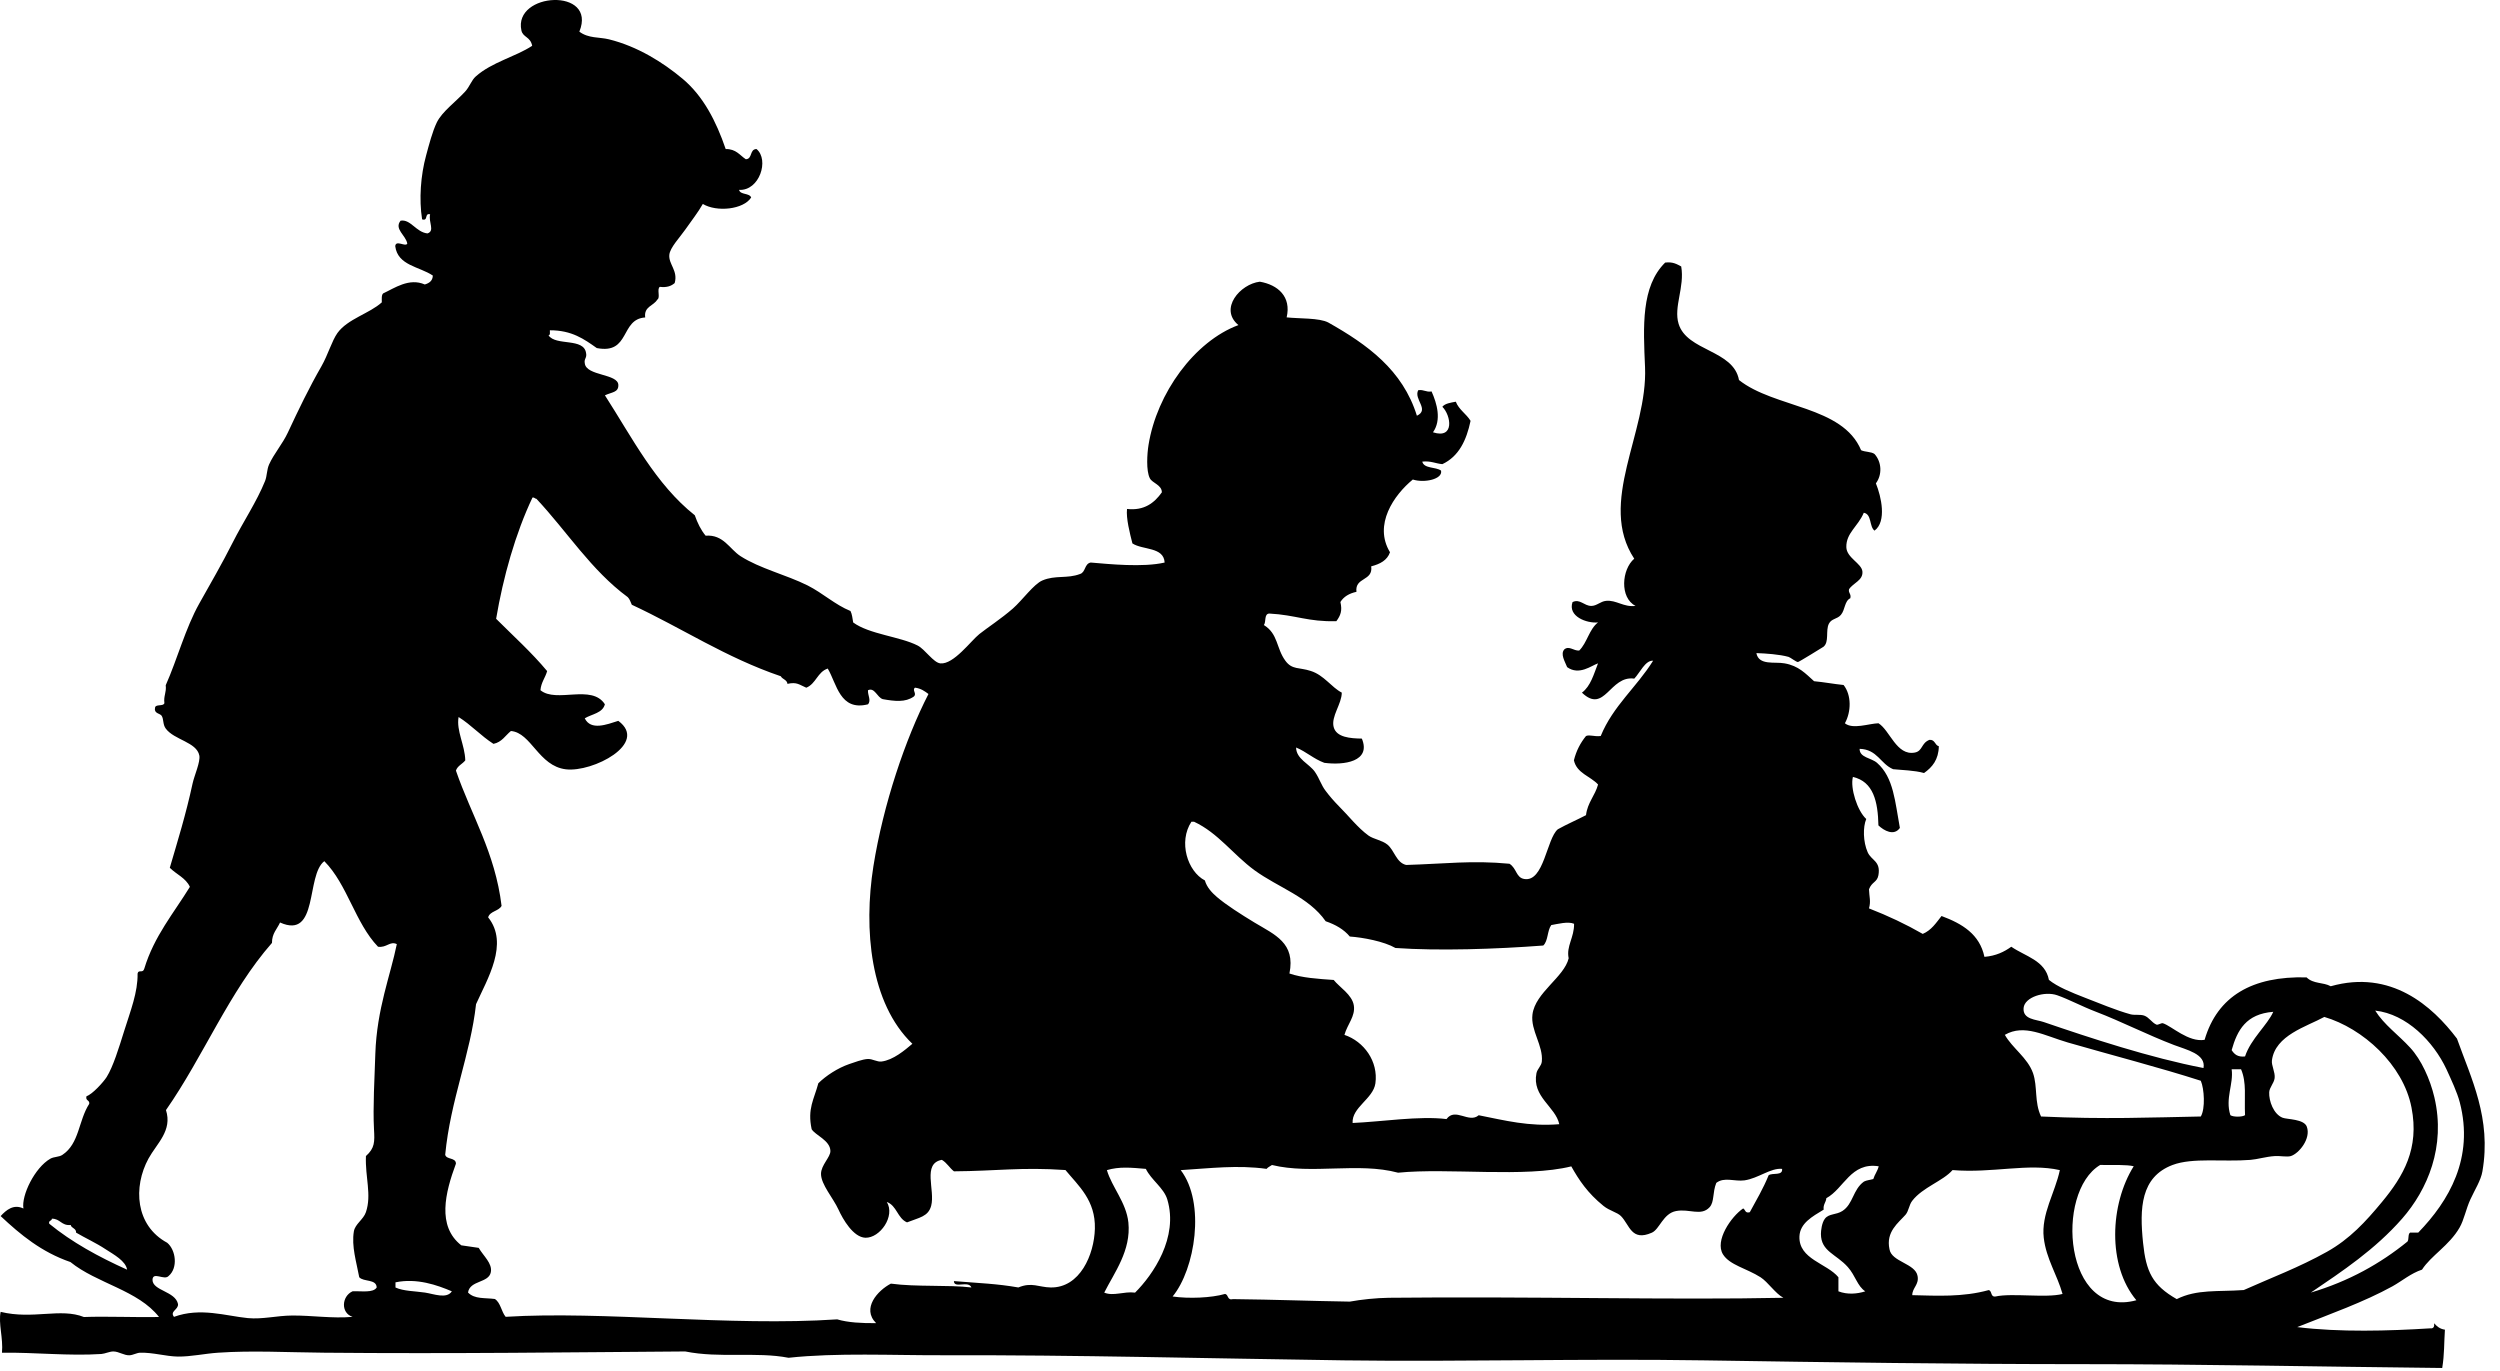 <?xml version="1.0" encoding="UTF-8" standalone="no"?>
<!DOCTYPE svg PUBLIC "-//W3C//DTD SVG 1.1//EN" "http://www.w3.org/Graphics/SVG/1.1/DTD/svg11.dtd">
<svg width="100%" height="100%" viewBox="0 0 62 34" version="1.1" xmlns="http://www.w3.org/2000/svg" xmlns:xlink="http://www.w3.org/1999/xlink" xml:space="preserve" xmlns:serif="http://www.serif.com/" style="fill-rule:evenodd;clip-rule:evenodd;stroke-linejoin:round;stroke-miterlimit:1.414;">
    <g transform="matrix(1,0,0,1,-504.514,-100.205)">
        <path d="M518.882,100.99C519.108,101.161 519.375,101.121 519.615,101.18C520.322,101.355 520.955,101.75 521.445,102.161C521.955,102.589 522.275,103.211 522.511,103.901C522.77,103.898 522.859,104.055 523.01,104.154C523.181,104.149 523.098,103.904 523.276,103.901C523.598,104.171 523.347,104.942 522.843,104.914C522.873,105.043 523.1,104.986 523.143,105.103C522.953,105.402 522.289,105.47 521.944,105.263C521.826,105.472 521.669,105.669 521.511,105.896C521.38,106.086 521.127,106.347 521.113,106.527C521.093,106.761 521.334,106.919 521.246,107.225C521.165,107.295 521.057,107.341 520.879,107.319C520.796,107.367 520.9,107.592 520.814,107.636C520.724,107.793 520.478,107.803 520.515,108.078C519.889,108.117 520.15,108.999 519.314,108.837C519.004,108.617 518.695,108.394 518.151,108.396C518.147,108.445 518.168,108.515 518.117,108.521C518.298,108.793 518.998,108.572 519.049,108.965C519.074,109.082 518.993,109.101 519.017,109.217C519.054,109.533 519.846,109.468 519.849,109.755C519.853,109.939 519.69,109.927 519.516,110.009C520.194,111.063 520.772,112.212 521.745,112.984C521.812,113.176 521.896,113.348 522.013,113.49C522.457,113.456 522.604,113.819 522.878,113.997C523.359,114.306 524.009,114.458 524.543,114.724C524.932,114.922 525.219,115.2 525.606,115.358C525.647,115.438 525.655,115.544 525.673,115.642C526.068,115.934 526.837,115.992 527.271,116.214C527.456,116.308 527.663,116.641 527.837,116.657C528.165,116.687 528.597,116.092 528.803,115.929C529,115.772 529.343,115.55 529.634,115.296C529.87,115.088 530.152,114.69 530.366,114.6C530.686,114.463 530.98,114.562 531.299,114.44C531.441,114.397 531.405,114.185 531.564,114.156C532.014,114.194 532.862,114.281 533.397,114.156C533.376,113.763 532.853,113.85 532.598,113.682C532.534,113.432 532.438,113.057 532.464,112.827C532.892,112.875 533.144,112.675 533.328,112.415C533.328,112.229 533.092,112.188 533.03,112.066C532.934,111.878 532.963,111.454 532.997,111.242C533.202,109.956 534.141,108.669 535.227,108.267C534.739,107.865 535.271,107.247 535.758,107.191C536.205,107.268 536.543,107.561 536.423,108.076C536.734,108.11 537.233,108.086 537.455,108.203C538.423,108.749 539.301,109.381 539.653,110.515C539.975,110.364 539.567,110.105 539.686,109.882C539.831,109.861 539.874,109.936 540.017,109.913C540.15,110.211 540.269,110.619 540.052,110.926C540.595,111.102 540.5,110.505 540.284,110.293C540.352,110.21 540.487,110.192 540.618,110.167C540.695,110.367 540.878,110.467 540.984,110.642C540.882,111.125 540.693,111.525 540.284,111.716C540.114,111.701 540,111.63 539.786,111.653C539.83,111.833 540.12,111.779 540.252,111.876C540.3,112.09 539.833,112.189 539.552,112.097C539.084,112.481 538.571,113.218 538.986,113.901C538.918,114.1 538.74,114.194 538.52,114.25C538.571,114.623 538.109,114.513 538.154,114.882C537.974,114.922 537.837,115.002 537.756,115.135C537.807,115.353 537.759,115.469 537.656,115.61C536.954,115.631 536.648,115.455 535.992,115.421C535.857,115.429 535.92,115.627 535.858,115.706C536.216,115.926 536.162,116.28 536.391,116.591C536.559,116.822 536.735,116.75 537.022,116.845C537.351,116.95 537.532,117.248 537.79,117.382C537.79,117.663 537.52,117.974 537.589,118.236C537.656,118.492 538,118.518 538.288,118.522C538.525,119.094 537.842,119.188 537.357,119.123C537.091,119.025 536.913,118.849 536.657,118.743C536.66,119.029 536.985,119.147 537.123,119.346C537.238,119.513 537.279,119.676 537.391,119.82C537.486,119.947 537.594,120.072 537.722,120.202C537.949,120.426 538.182,120.731 538.454,120.928C538.582,121.018 538.787,121.042 538.921,121.15C539.099,121.296 539.139,121.597 539.386,121.656C540.345,121.628 541.021,121.537 541.949,121.626C542.131,121.741 542.109,121.97 542.316,122.004C542.805,122.086 542.869,121.006 543.148,120.771C543.371,120.646 543.617,120.541 543.847,120.421C543.884,120.108 544.071,119.938 544.146,119.661C543.956,119.453 543.617,119.384 543.547,119.06C543.606,118.821 543.711,118.625 543.847,118.458C543.944,118.418 544.045,118.479 544.212,118.458C544.516,117.714 545.107,117.241 545.511,116.591C545.317,116.575 545.183,116.892 545.044,117.035C544.435,116.948 544.313,117.924 543.746,117.383C543.963,117.221 544.04,116.925 544.145,116.656C543.982,116.71 543.677,116.965 543.379,116.75C543.325,116.611 543.202,116.422 543.313,116.306C543.433,116.216 543.539,116.348 543.678,116.339C543.875,116.146 543.924,115.811 544.145,115.641C543.864,115.669 543.39,115.49 543.513,115.137C543.696,115.047 543.799,115.232 543.978,115.232C544.114,115.232 544.205,115.119 544.345,115.106C544.6,115.081 544.778,115.268 545.076,115.232C544.676,115.026 544.733,114.325 545.043,114.061C544.127,112.669 545.38,110.939 545.311,109.312C545.267,108.298 545.211,107.309 545.81,106.717C546.002,106.693 546.101,106.757 546.208,106.813C546.298,107.325 546.015,107.814 546.143,108.235C546.352,108.92 547.504,108.878 547.641,109.63C548.524,110.329 550.209,110.266 550.669,111.37C550.765,111.417 550.921,111.404 551.002,111.464C551.18,111.661 551.198,111.974 551.036,112.192C551.17,112.52 551.309,113.139 551.002,113.365C550.867,113.261 550.939,112.959 550.736,112.921C550.594,113.262 550.296,113.421 550.303,113.774C550.309,114.04 550.684,114.176 550.702,114.378C550.722,114.601 550.471,114.66 550.369,114.82C550.351,114.92 550.429,114.931 550.402,115.041C550.256,115.111 550.276,115.325 550.169,115.453C550.078,115.563 549.937,115.541 549.87,115.674C549.784,115.844 549.884,116.126 549.736,116.245C549.723,116.254 549.129,116.622 549.104,116.623C549.063,116.627 548.913,116.507 548.871,116.496C548.642,116.432 548.306,116.41 548.072,116.402C548.132,116.716 548.527,116.611 548.77,116.656C549.121,116.716 549.293,116.912 549.503,117.099C549.754,117.123 549.984,117.167 550.235,117.193C550.433,117.444 550.426,117.856 550.267,118.142C550.462,118.301 550.861,118.149 551.1,118.142C551.384,118.315 551.547,118.953 551.999,118.869C552.2,118.832 552.154,118.636 552.364,118.553C552.508,118.544 552.494,118.685 552.597,118.712C552.591,119.044 552.435,119.232 552.23,119.376C551.991,119.308 551.667,119.303 551.463,119.281C551.149,119.149 551.073,118.788 550.632,118.776C550.631,118.997 550.92,118.997 551.065,119.124C551.479,119.487 551.511,120.095 551.631,120.738C551.485,120.944 551.238,120.807 551.099,120.675C551.086,120.086 550.977,119.59 550.466,119.473C550.395,119.746 550.574,120.313 550.797,120.516C550.712,120.716 550.718,121.082 550.832,121.34C550.925,121.55 551.16,121.557 551.099,121.91C551.066,122.09 550.937,122.069 550.865,122.259C550.872,122.454 550.915,122.552 550.865,122.733C551.338,122.917 551.782,123.127 552.198,123.366C552.413,123.275 552.53,123.091 552.664,122.922C553.176,123.112 553.61,123.373 553.728,123.935C554.014,123.911 554.219,123.81 554.394,123.684C554.74,123.924 555.235,124.022 555.327,124.506C555.536,124.677 555.882,124.817 556.225,124.95C556.552,125.075 556.997,125.264 557.356,125.361C557.452,125.385 557.592,125.358 557.69,125.392C557.812,125.435 557.875,125.561 557.99,125.614C558.032,125.635 558.111,125.568 558.156,125.582C558.377,125.655 558.787,126.058 559.188,125.993C559.506,124.909 560.37,124.408 561.717,124.444C561.885,124.611 562.129,124.56 562.316,124.664C563.809,124.243 564.832,125.149 565.447,125.963C565.8,126.957 566.305,127.937 566.078,129.255C566.04,129.479 565.891,129.707 565.779,129.951C565.669,130.192 565.622,130.458 565.512,130.648C565.257,131.093 564.802,131.345 564.58,131.692C564.303,131.784 564.092,131.968 563.848,132.105C563.135,132.498 562.3,132.793 561.485,133.117C562.537,133.248 563.76,133.212 564.78,133.148C564.869,133.158 564.889,133.105 564.881,133.022C564.946,133.097 565.021,133.163 565.148,133.181C565.125,133.509 565.138,133.785 565.081,134.131C562.109,134.1 559.106,134.036 556.193,134.036C553.047,134.036 549.918,133.991 546.772,133.942C543.758,133.895 540.807,133.981 537.85,133.942C534.52,133.896 531.203,133.806 527.898,133.815C526.637,133.819 525.272,133.749 524.07,133.878C523.271,133.723 522.363,133.894 521.507,133.721C518.784,133.74 515.736,133.782 512.553,133.752C511.646,133.744 510.764,133.694 509.924,133.752C509.589,133.774 509.249,133.852 508.924,133.848C508.625,133.843 508.314,133.745 507.991,133.752C507.903,133.755 507.813,133.812 507.726,133.816C507.59,133.822 507.465,133.723 507.326,133.721C507.235,133.72 507.116,133.778 507.027,133.784C506.229,133.837 505.382,133.742 504.563,133.752C504.596,133.383 504.47,133.029 504.53,132.739C505.326,132.935 506.019,132.636 506.595,132.867C507.13,132.846 507.942,132.879 508.458,132.867C507.944,132.204 506.913,132.034 506.261,131.504C505.543,131.257 505.021,130.825 504.53,130.364C504.668,130.213 504.851,130.059 505.095,130.176C505.041,129.853 505.375,129.163 505.762,128.941C505.855,128.888 505.977,128.903 506.061,128.846C506.485,128.566 506.457,127.998 506.727,127.58C506.744,127.481 506.624,127.508 506.66,127.39C506.799,127.35 507.079,127.042 507.159,126.916C507.321,126.656 507.46,126.2 507.593,125.775C507.751,125.271 507.934,124.812 507.926,124.35C507.947,124.236 508.058,124.357 508.093,124.225C508.337,123.421 508.822,122.852 509.223,122.199C509.122,121.978 508.886,121.888 508.725,121.726C508.918,121.066 509.124,120.406 509.29,119.636C509.335,119.431 509.488,119.097 509.457,118.94C509.39,118.607 508.833,118.556 508.625,118.274C508.548,118.17 508.577,118.043 508.524,117.958C508.487,117.896 508.333,117.903 508.358,117.769C508.356,117.652 508.567,117.735 508.591,117.642C508.567,117.462 508.646,117.378 508.624,117.199C508.913,116.55 509.112,115.786 509.456,115.173C509.726,114.691 510.015,114.195 510.288,113.654C510.542,113.15 510.88,112.649 511.088,112.133C511.138,112.007 511.129,111.853 511.188,111.722C511.305,111.461 511.523,111.212 511.653,110.932C511.924,110.352 512.173,109.833 512.487,109.286C512.651,108.997 512.742,108.662 512.883,108.463C513.135,108.114 513.679,107.98 513.983,107.703C513.983,107.62 513.971,107.522 514.017,107.481C514.296,107.352 514.659,107.089 515.049,107.26C515.159,107.227 515.244,107.17 515.248,107.039C514.917,106.815 514.376,106.792 514.316,106.31C514.33,106.144 514.571,106.338 514.615,106.246C514.58,106.04 514.281,105.884 514.449,105.678C514.697,105.635 514.832,105.964 515.115,105.994C515.306,105.931 515.135,105.718 515.181,105.52C515.032,105.481 515.143,105.696 514.982,105.645C514.903,105.146 514.947,104.552 515.081,104.062C515.153,103.797 515.238,103.465 515.348,103.239C515.48,102.973 515.803,102.742 516.047,102.479C516.163,102.354 516.205,102.196 516.314,102.1C516.715,101.744 517.301,101.612 517.712,101.341C517.669,101.113 517.484,101.136 517.445,100.961C517.237,100.01 519.332,99.887 518.882,100.99ZM516.818,115.551C517.245,115.978 517.697,116.384 518.083,116.848C518.037,117.015 517.934,117.125 517.917,117.322C518.313,117.65 519.189,117.162 519.515,117.671C519.459,117.891 519.192,117.913 519.016,118.019C519.166,118.33 519.561,118.173 519.848,118.082C520.609,118.644 519.21,119.363 518.549,119.284C517.871,119.204 517.691,118.377 517.185,118.334C517.046,118.445 516.963,118.609 516.752,118.653C516.439,118.453 516.201,118.184 515.887,117.987C515.827,118.33 516.043,118.68 516.053,119.062C515.982,119.154 515.86,119.196 515.821,119.316C516.204,120.428 516.793,121.346 516.953,122.671C516.883,122.804 516.665,122.798 516.62,122.955C517.143,123.608 516.597,124.488 516.32,125.108C516.184,126.344 515.683,127.494 515.555,128.842C515.584,128.97 515.821,128.905 515.821,129.064C515.555,129.782 515.346,130.613 515.954,131.089C516.096,131.113 516.245,131.128 516.386,131.152C516.502,131.354 516.728,131.535 516.687,131.754C516.635,132.03 516.168,131.951 516.121,132.259C516.282,132.428 516.54,132.387 516.787,132.42C516.931,132.514 516.946,132.732 517.054,132.862C519.466,132.711 522.618,133.104 525.276,132.925C525.547,133.005 525.882,133.022 526.242,133.019C525.875,132.654 526.283,132.207 526.608,132.039C527.233,132.125 528.038,132.065 528.605,132.134C528.533,131.953 528.172,132.17 528.171,131.976C528.819,132.029 529.229,132.04 529.769,132.134C530.105,131.995 530.273,132.129 530.57,132.134C531.297,132.147 531.65,131.32 531.667,130.678C531.686,129.972 531.26,129.614 530.937,129.222C529.842,129.146 529.224,129.247 528.172,129.254C528.062,129.169 527.998,129.043 527.872,128.969C527.379,129.059 527.711,129.72 527.607,130.109C527.534,130.379 527.309,130.4 527.008,130.52C526.77,130.418 526.756,130.104 526.507,130.014C526.722,130.365 526.338,130.911 525.976,130.901C525.675,130.891 525.416,130.44 525.309,130.204C525.175,129.911 524.875,129.582 524.875,129.317C524.875,129.099 525.113,128.9 525.108,128.748C525.101,128.484 524.73,128.358 524.643,128.209C524.534,127.699 524.701,127.474 524.809,127.069C524.999,126.883 525.288,126.693 525.574,126.594C525.692,126.555 525.909,126.471 526.04,126.468C526.155,126.465 526.265,126.544 526.375,126.531C526.666,126.495 526.954,126.249 527.141,126.091C526.091,125.086 525.929,123.246 526.174,121.69C526.418,120.157 526.967,118.531 527.54,117.416C527.447,117.347 527.354,117.278 527.206,117.259C527.126,117.322 527.263,117.409 527.174,117.481C526.965,117.627 526.705,117.597 526.407,117.544C526.266,117.501 526.206,117.243 526.04,117.323C526.03,117.446 526.126,117.573 526.04,117.672C525.343,117.848 525.267,117.163 525.042,116.785C524.787,116.869 524.751,117.163 524.51,117.26C524.341,117.19 524.279,117.11 524.043,117.165C524.031,117.059 523.918,117.054 523.878,116.976C522.511,116.511 521.426,115.781 520.183,115.203C520.153,115.137 520.132,115.063 520.082,115.014C519.175,114.347 518.578,113.387 517.818,112.576C517.776,112.574 517.773,112.535 517.719,112.545C517.296,113.438 516.993,114.515 516.818,115.551ZM539.121,123.715C538.836,123.551 538.317,123.454 537.989,123.431C537.843,123.255 537.635,123.135 537.391,123.052C536.971,122.449 536.214,122.216 535.624,121.786C535.094,121.397 534.724,120.863 534.127,120.584C534.105,120.584 534.082,120.584 534.061,120.584C533.734,121.081 533.962,121.814 534.395,122.04C534.443,122.212 534.573,122.347 534.694,122.451C534.92,122.645 535.292,122.882 535.625,123.084C536.128,123.387 536.647,123.588 536.492,124.348C536.803,124.455 537.196,124.481 537.59,124.508C537.729,124.686 538.048,124.872 538.089,125.141C538.131,125.409 537.93,125.604 537.856,125.87C538.341,126.033 538.699,126.528 538.624,127.072C538.569,127.457 538.034,127.668 538.059,128.055C538.779,128.024 539.716,127.874 540.387,127.958C540.606,127.66 540.942,128.074 541.186,127.863C541.847,127.994 542.43,128.147 543.184,128.085C543.091,127.648 542.502,127.408 542.618,126.82C542.639,126.716 542.741,126.638 542.751,126.533C542.791,126.137 542.468,125.76 542.519,125.364C542.587,124.82 543.307,124.439 543.417,123.97C543.353,123.672 543.557,123.453 543.551,123.115C543.404,123.05 543.144,123.12 542.985,123.147C542.884,123.284 542.91,123.54 542.787,123.654C541.611,123.744 540.18,123.79 539.121,123.715ZM511.459,123.083C511.387,123.245 511.257,123.353 511.259,123.589C510.198,124.796 509.56,126.403 508.63,127.735C508.794,128.245 508.401,128.564 508.197,128.937C507.814,129.638 507.866,130.596 508.661,131.026C508.875,131.204 508.933,131.65 508.696,131.849C508.589,131.969 508.305,131.729 508.296,131.944C508.297,132.217 508.864,132.226 508.929,132.546C508.941,132.688 508.718,132.723 508.829,132.863C509.482,132.623 510.118,132.841 510.661,132.894C511.025,132.928 511.376,132.833 511.758,132.83C512.249,132.826 512.756,132.908 513.258,132.863C512.959,132.767 512.986,132.35 513.258,132.229C513.48,132.22 513.771,132.274 513.856,132.134C513.849,131.919 513.529,132.001 513.423,131.88C513.353,131.5 513.228,131.114 513.29,130.742C513.321,130.56 513.527,130.45 513.589,130.266C513.735,129.832 513.568,129.404 513.589,128.875C513.81,128.677 513.807,128.525 513.789,128.209C513.76,127.667 513.803,126.931 513.822,126.341C513.859,125.221 514.198,124.394 514.355,123.619C514.183,123.536 514.105,123.715 513.889,123.684C513.322,123.094 513.132,122.143 512.557,121.562C512.096,121.911 512.421,123.515 511.459,123.083ZM558.429,126.121C557.773,125.871 557.122,125.537 556.497,125.298C556.136,125.16 555.819,124.987 555.532,124.887C555.223,124.779 554.723,124.931 554.699,125.204C554.675,125.491 555.011,125.487 555.199,125.552C556.347,125.945 557.842,126.439 559.161,126.692C559.225,126.341 558.734,126.239 558.429,126.121ZM564.285,126.186C564.564,126.488 564.781,126.969 564.887,127.42C565.174,128.645 564.713,129.711 564.087,130.427C563.413,131.195 562.61,131.727 561.823,132.261C562.769,131.979 563.55,131.54 564.22,130.995C564.26,130.938 564.226,130.811 564.284,130.774C564.352,130.774 564.418,130.774 564.486,130.774C565.249,129.987 565.875,128.922 565.517,127.545C565.453,127.295 565.302,126.977 565.186,126.722C564.863,126.032 564.195,125.353 563.419,125.268C563.64,125.621 563.993,125.867 564.285,126.186ZM559.859,126.248C559.923,126.347 560.005,126.426 560.191,126.405C560.333,125.969 560.747,125.625 560.891,125.298C560.217,125.35 559.998,125.753 559.859,126.248ZM560.16,132.198C560.833,131.896 561.529,131.638 562.223,131.249C562.787,130.933 563.181,130.505 563.587,130.014C564.116,129.375 564.52,128.692 564.319,127.671C564.113,126.606 563.11,125.705 562.157,125.425C561.72,125.664 560.938,125.879 560.858,126.502C560.841,126.627 560.943,126.797 560.925,126.943C560.907,127.073 560.797,127.172 560.79,127.292C560.78,127.508 560.898,127.837 561.123,127.925C561.239,127.969 561.652,127.954 561.723,128.147C561.832,128.444 561.524,128.816 561.325,128.876C561.227,128.904 561.054,128.866 560.926,128.876C560.715,128.889 560.494,128.957 560.325,128.97C559.646,129.024 558.895,128.908 558.394,129.096C557.602,129.395 557.573,130.169 557.662,131.028C557.736,131.745 557.894,132.079 558.497,132.423C559,132.173 559.506,132.245 560.16,132.198ZM555.797,126.059C555.219,125.891 554.716,125.59 554.234,125.869C554.42,126.2 554.797,126.436 554.933,126.819C555.05,127.158 554.962,127.535 555.132,127.894C556.713,127.968 557.876,127.917 559.094,127.894C559.209,127.7 559.18,127.207 559.094,127.008C558.084,126.683 556.87,126.369 555.797,126.059ZM559.827,127.861C559.894,127.91 560.124,127.91 560.191,127.861C560.17,127.405 560.235,127.059 560.092,126.722C560.013,126.722 559.936,126.722 559.859,126.722C559.911,127.088 559.694,127.443 559.827,127.861ZM539.187,129.288C538.193,129.022 537.048,129.339 536.059,129.097C536.015,129.129 535.959,129.15 535.925,129.193C535.205,129.093 534.535,129.178 533.796,129.224C534.417,130.037 534.152,131.682 533.595,132.358C533.994,132.416 534.556,132.393 534.894,132.295C534.989,132.311 534.941,132.461 535.094,132.423C536.169,132.435 536.97,132.469 537.99,132.485C538.276,132.433 538.639,132.394 538.956,132.39C542.489,132.352 545.989,132.449 548.741,132.39C548.545,132.286 548.361,132.001 548.177,131.882C547.829,131.66 547.41,131.58 547.244,131.313C547.034,130.974 547.446,130.378 547.744,130.174C547.803,130.202 547.786,130.302 547.909,130.268C548.071,129.969 548.244,129.679 548.376,129.351C548.471,129.283 548.731,129.372 548.71,129.193C548.426,129.165 548.121,129.428 547.777,129.478C547.533,129.512 547.276,129.386 547.078,129.541C546.981,129.78 547.034,130.009 546.913,130.143C546.7,130.375 546.416,130.175 546.08,130.239C545.758,130.3 545.672,130.692 545.479,130.776C544.97,131 544.93,130.583 544.714,130.364C544.62,130.269 544.434,130.235 544.281,130.112C543.885,129.792 543.67,129.466 543.482,129.131C542.337,129.417 540.432,129.163 539.187,129.288ZM549.807,129.92C549.799,130.026 549.724,130.072 549.741,130.204C549.458,130.376 549.154,130.54 549.14,130.868C549.119,131.435 549.822,131.535 550.107,131.881C550.107,131.998 550.107,132.113 550.107,132.23C550.328,132.315 550.569,132.296 550.773,132.23C550.576,132.101 550.531,131.843 550.34,131.628C550.05,131.303 549.673,131.242 549.673,130.806C549.673,130.73 549.693,130.529 549.773,130.427C549.874,130.298 550.05,130.338 550.206,130.237C550.476,130.062 550.462,129.709 550.74,129.508C550.803,129.474 550.895,129.468 550.972,129.445C551.007,129.329 551.076,129.251 551.106,129.129C550.412,129.021 550.246,129.682 549.807,129.92ZM556.598,129.096C555.464,129.772 555.708,132.943 557.496,132.451C556.772,131.588 556.841,130.071 557.43,129.128C557.268,129.086 556.896,129.098 556.598,129.096ZM552.937,129.223C552.702,129.494 552.195,129.65 551.938,129.984C551.856,130.088 551.852,130.237 551.771,130.331C551.593,130.533 551.28,130.752 551.373,131.185C551.424,131.503 552.016,131.536 552.07,131.851C552.11,132.067 551.938,132.142 551.938,132.325C552.544,132.339 553.189,132.378 553.834,132.199C553.924,132.221 553.871,132.374 554.002,132.358C554.414,132.267 555.258,132.401 555.665,132.295C555.532,131.821 555.26,131.425 555.199,130.902C555.132,130.314 555.481,129.781 555.598,129.224C554.814,129.045 553.931,129.305 552.937,129.223ZM533.463,129.951C533.377,129.665 533.065,129.47 532.931,129.193C532.558,129.161 532.275,129.133 531.965,129.224C532.088,129.645 532.445,130.025 532.498,130.522C532.568,131.218 532.15,131.764 531.899,132.262C532.128,132.358 532.386,132.226 532.664,132.262C533.109,131.818 533.746,130.895 533.463,129.951ZM507.131,131.185C506.896,131.029 506.62,130.904 506.401,130.774C506.405,130.663 506.287,130.67 506.267,130.585C506.034,130.607 506.011,130.428 505.801,130.428C505.799,130.491 505.71,130.468 505.735,130.553C506.295,131.012 506.958,131.374 507.666,131.693C507.633,131.477 507.338,131.319 507.131,131.185ZM514.322,132.007C514.322,132.051 514.322,132.092 514.322,132.135C514.521,132.227 514.805,132.224 515.054,132.261C515.273,132.294 515.59,132.426 515.72,132.23C515.359,132.076 514.854,131.896 514.322,132.007Z"/>
    </g>
</svg>
